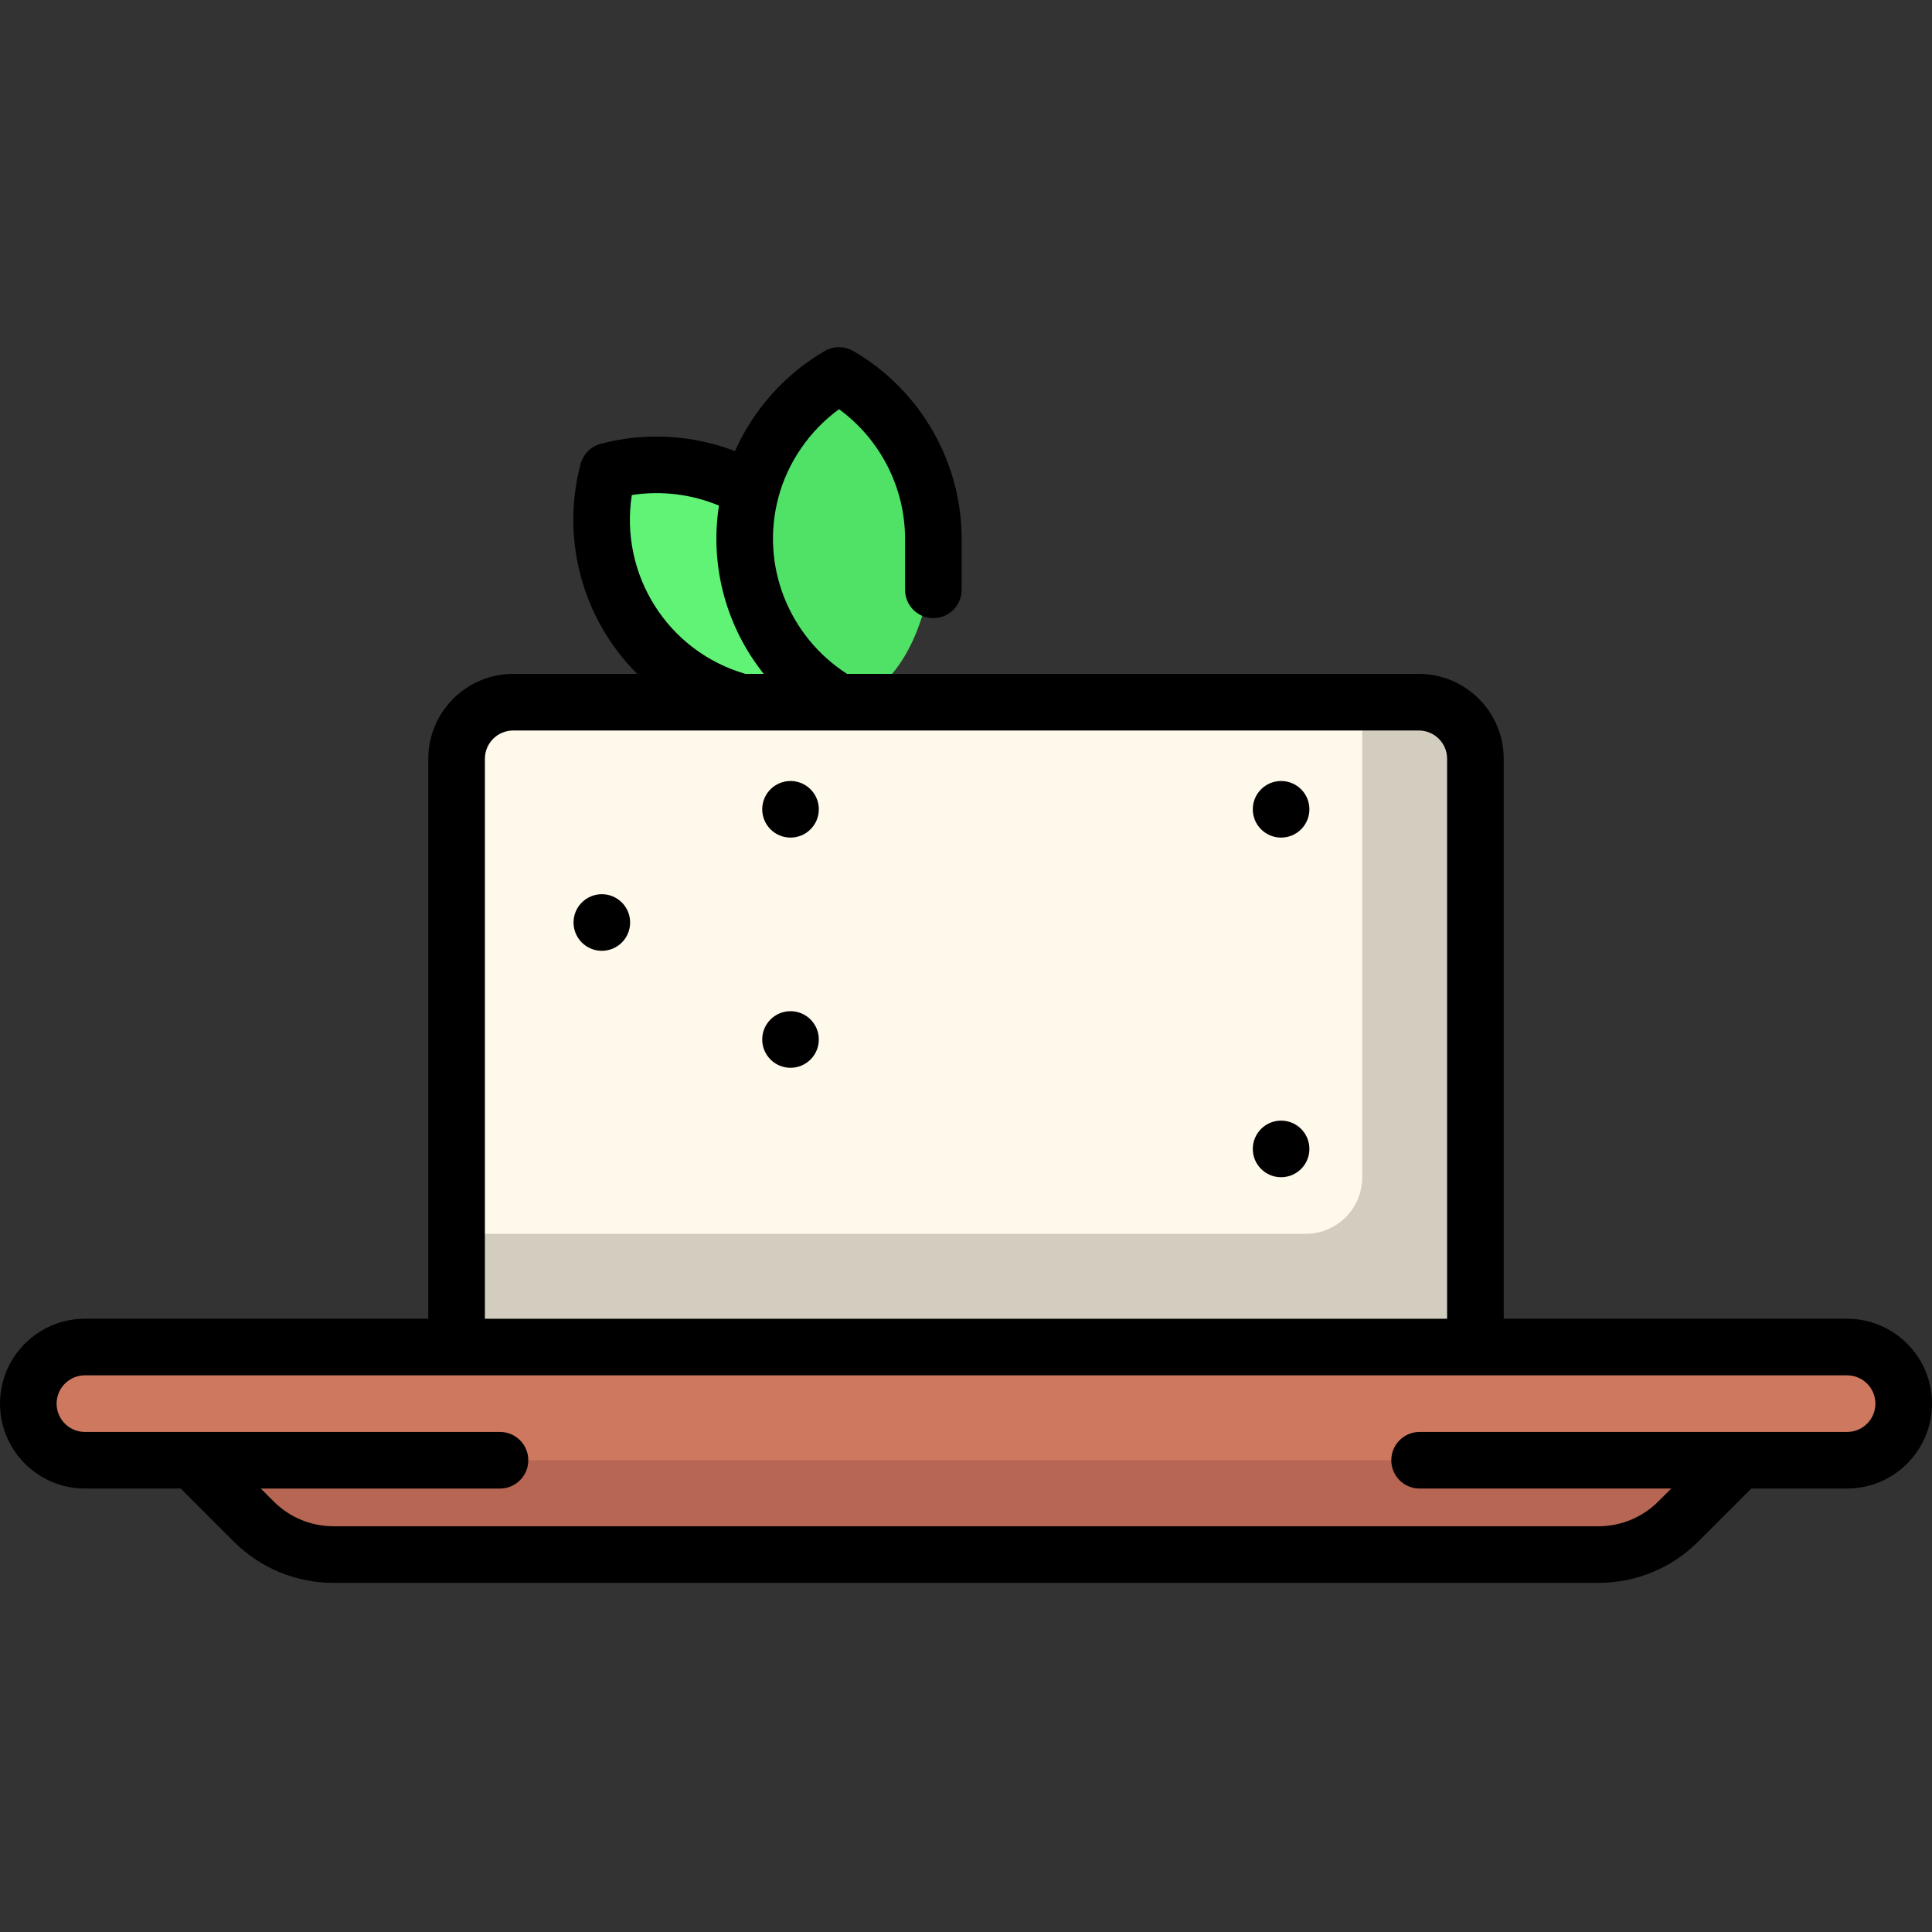 <svg height="512pt" viewBox="0 -92 512 512" width="512pt" xmlns="http://www.w3.org/2000/svg"><rect x="0" y="-92" width="512" height="512" fill="#333333" stroke="none"/><path d="m209.41 45.797c-13.082-13.082-31.613-17.387-48.289-12.934-4.453 16.68-.148 35.207 12.934 48.293 13.086 13.082 31.613 17.387 48.293 12.934v-25.859c-2.188-8.219-6.492-15.988-12.938-22.434zm0 0" fill="#60f375"/><path d="m247.348 50.797c0-23.91-11.195-43.297-25-43.297-13.809 0-25 19.387-25 43.297s11.191 43.293 25 43.293c13.805 0 25-19.383 25-43.293zm0 0" fill="#4fe267"/><path d="m376 94.09h-240c-8.285 0-15 6.715-15 15v170.887h270v-170.887c0-8.285-6.715-15-15-15zm0 0" fill="#fff9eb"/><path d="m376 94.09h-15v125.887c0 8.281-6.715 15-15 15h-225v45h270v-170.887c0-8.285-6.715-15-15-15zm0 0" fill="#d3cdbf"/><path d="m423.574 319.973h-335.148c-7.957 0-15.586-3.16-21.211-8.785l-31.215-31.215h440l-31.215 31.215c-5.625 5.629-13.254 8.785-21.211 8.785zm0 0" fill="#b66652"/><path d="m489.5 294.977h-467c-8.285 0-15-6.719-15-15 0-8.285 6.715-15 15-15h467c8.285 0 15 6.715 15 15 0 8.281-6.715 15-15 15zm0 0" fill="#ce795f"/><path d="m489.5 257.477h-91v-148.387c0-12.406-10.094-22.5-22.5-22.5h-151.512c-15.324-9.816-23.066-28.617-18.195-46.801 2.496-9.336 8.25-17.641 16.055-23.348 10.895 7.949 17.5 20.742 17.5 34.352v13.516c0 4.145 3.355 7.5 7.5 7.5 4.141 0 7.5-3.355 7.5-7.5v-13.516c0-20.449-11.016-39.523-28.742-49.785-2.324-1.344-5.191-1.344-7.516 0-10.539 6.102-18.902 15.508-23.812 26.531-11.266-4.324-23.832-5.062-35.59-1.922-2.598.691-4.621 2.715-5.316 5.312-5.281 19.789.422 41.066 14.879 55.527.047.043.094.086.137.133h-32.887c-12.406 0-22.5 10.094-22.5 22.5v148.387h-91c-12.406 0-22.5 10.094-22.5 22.5s10.094 22.5 22.5 22.5h25.395l14.016 14.016c7.082 7.082 16.5 10.98 26.516 10.98h335.148c10.016 0 19.434-3.898 26.516-10.98l14.016-14.016h25.395c12.406 0 22.5-10.094 22.5-22.5s-10.094-22.5-22.5-22.5zm-322.059-218.289c7.793-1.211 15.84-.23 23.086 2.801-2.508 16.246 2.066 32.27 11.871 44.602h-4.848c-20.59-5.961-33.402-26.305-30.109-47.402zm-38.941 69.902c0-4.137 3.363-7.5 7.5-7.5h240c4.137 0 7.5 3.363 7.5 7.5v148.387h-255zm361 178.387h-113.293c-4.145 0-7.5 3.355-7.5 7.5 0 4.141 3.355 7.5 7.5 7.5h66.688l-3.41 3.406c-4.25 4.25-9.898 6.59-15.91 6.59h-335.148c-6.012 0-11.66-2.34-15.91-6.586l-3.41-3.41h63.395c4.145 0 7.5-3.359 7.5-7.5 0-4.145-3.355-7.5-7.5-7.5h-110c-4.137 0-7.5-3.363-7.5-7.5 0-4.137 3.363-7.5 7.5-7.5h467c4.137 0 7.5 3.363 7.5 7.5 0 4.137-3.363 7.5-7.5 7.5zm0 0"/><path d="m216.996 183.477c0 4.141-3.359 7.5-7.5 7.5s-7.5-3.359-7.5-7.5c0-4.145 3.359-7.5 7.5-7.5s7.5 3.355 7.5 7.5zm0 0"/><path d="m216.996 122.473c0 4.141-3.359 7.5-7.5 7.5s-7.5-3.359-7.5-7.5c0-4.145 3.359-7.5 7.5-7.5s7.5 3.355 7.5 7.5zm0 0"/><path d="m166.992 152.473c0 4.145-3.355 7.5-7.5 7.5-4.141 0-7.5-3.355-7.5-7.5 0-4.141 3.359-7.5 7.5-7.5 4.145 0 7.5 3.359 7.5 7.5zm0 0"/><path d="m347.004 122.473c0 4.141-3.359 7.5-7.5 7.5s-7.5-3.359-7.5-7.5c0-4.145 3.359-7.5 7.5-7.5s7.5 3.355 7.5 7.5zm0 0"/><path d="m347.004 212.477c0 4.145-3.359 7.5-7.5 7.5s-7.5-3.355-7.5-7.5c0-4.141 3.359-7.5 7.5-7.5s7.5 3.359 7.5 7.5zm0 0"/></svg>